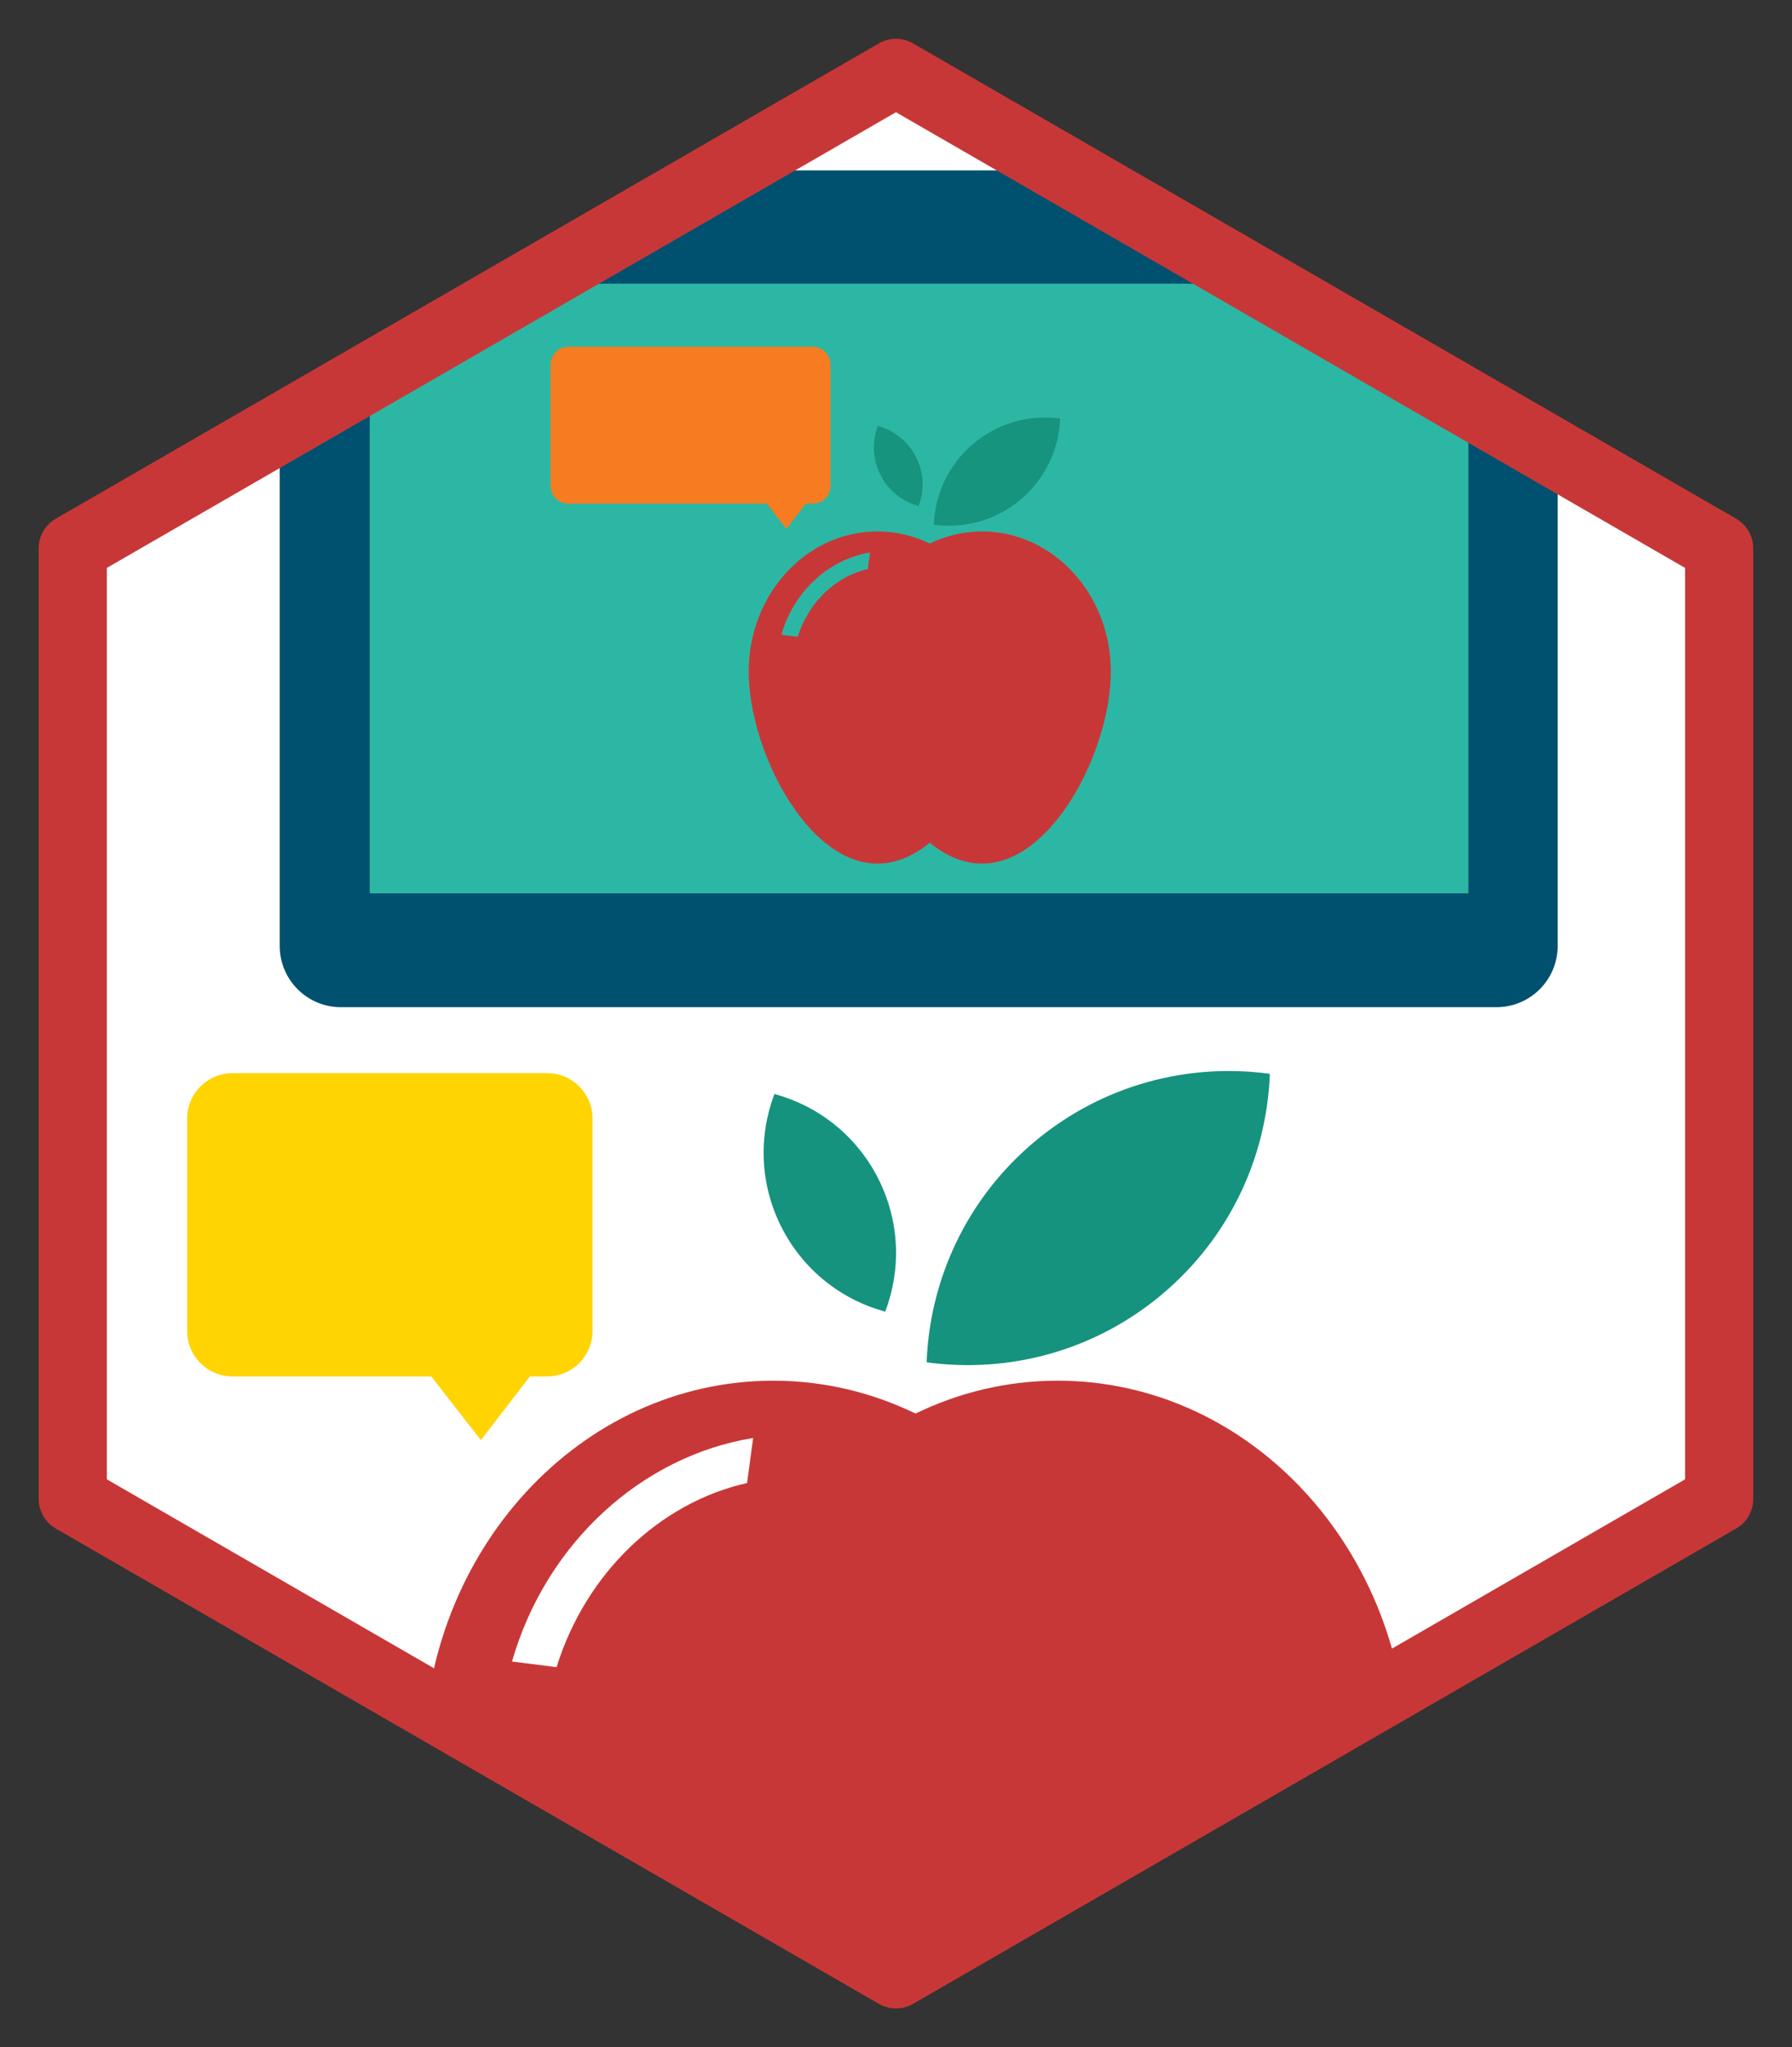 <?xml version="1.0" encoding="UTF-8" standalone="no"?>
<!-- Created with Inkscape (http://www.inkscape.org/) -->

<svg
   xmlns:dc="http://purl.org/dc/elements/1.1/"
   xmlns:cc="http://creativecommons.org/ns#"
   xmlns:rdf="http://www.w3.org/1999/02/22-rdf-syntax-ns#"
   xmlns:svg="http://www.w3.org/2000/svg"
   xmlns="http://www.w3.org/2000/svg"
   xmlns:sodipodi="http://sodipodi.sourceforge.net/DTD/sodipodi-0.dtd"
   xmlns:inkscape="http://www.inkscape.org/namespaces/inkscape"
   width="46.23mm"
   height="52.8mm"
   viewBox="0 0 46.23 52.8"
   version="1.1"
   id="svg4358"
   sodipodi:docname="hex.svg"
   inkscape:export-filename="/home/elio/Dropbox/Elio&amp;Pao reload/metadocencia/hex.png"
   inkscape:export-xdpi="168.37122"
   inkscape:export-ydpi="168.37122"
   inkscape:version="0.92.3 (2405546, 2018-03-11)">
  <rect x="0" y="0" width="46.23" height="52.8" fill="#333333" stroke="none"/>
  <defs
     id="defs4352">
    <mask
       maskUnits="userSpaceOnUse"
       id="mask8668">
      <path
         inkscape:transform-center-x="2.3492352e-06"
         inkscape:transform-center-y="-3.3638081e-06"
         d="m 430.479,345.369 -98.628,-56.943 -10e-6,-113.886 98.628,-56.943 98.628,56.943 0,113.886 z"
         inkscape:randomized="0"
         inkscape:rounded="0"
         inkscape:flatsided="true"
         sodipodi:arg2="2.0943951"
         sodipodi:arg1="1.5707963"
         sodipodi:r2="98.628288"
         sodipodi:r1="113.88613"
         sodipodi:cy="231.48293"
         sodipodi:cx="430.47931"
         sodipodi:sides="6"
         id="path8670"
         style="fill:#ffffff;fill-opacity:1;stroke:#ffffff;stroke-width:8.166;stroke-linejoin:round;stroke-miterlimit:4;stroke-dasharray:none;stroke-opacity:1"
         sodipodi:type="star" />
    </mask>
    <clipPath
       clipPathUnits="userSpaceOnUse"
       id="clipPath8775">
      <path
         sodipodi:type="star"
         style="fill:#ffffff;fill-opacity:1;stroke:none;stroke-width:8.512;stroke-linejoin:round;stroke-miterlimit:4;stroke-dasharray:none;stroke-opacity:1"
         id="path8777"
         sodipodi:sides="6"
         sodipodi:cx="430.47934"
         sodipodi:cy="231.48294"
         sodipodi:r1="118.70739"
         sodipodi:r2="102.80363"
         sodipodi:arg1="1.5707963"
         sodipodi:arg2="2.0943951"
         inkscape:flatsided="true"
         inkscape:rounded="0"
         inkscape:randomized="0"
         d="m 430.479,350.19 -102.804,-59.354 -10e-6,-118.707 102.804,-59.354 102.804,59.354 10e-6,118.707 z"
         inkscape:transform-center-y="-3.5062119e-06"
         inkscape:transform-center-x="2.4486878e-06" />
    </clipPath>
  </defs>
  <sodipodi:namedview
     id="base"
     pagecolor="#ffffff"
     bordercolor="#666666"
     borderopacity="1.0"
     inkscape:pageopacity="0.0"
     inkscape:pageshadow="2"
     inkscape:zoom="0.81184498"
     inkscape:cx="-21.369222"
     inkscape:cy="88.921398"
     inkscape:document-units="mm"
     inkscape:current-layer="layer1"
     showgrid="false"
     showguides="true"
     fit-margin-top="1"
     fit-margin-left="1"
     fit-margin-right="1"
     fit-margin-bottom="1"
     inkscape:window-width="1366"
     inkscape:window-height="705"
     inkscape:window-x="0"
     inkscape:window-y="30"
     inkscape:window-maximized="1">
    <sodipodi:guide
       position="-25.78,31.324"
       orientation="1,0"
       id="guide8658"
       inkscape:locked="false" />
    <sodipodi:guide
       position="-25.78,31.324"
       orientation="1,0"
       id="guide8660"
       inkscape:locked="false" />
  </sodipodi:namedview>
  <g
     inkscape:label="Layer 1"
     inkscape:groupmode="layer"
     id="layer1"
     transform="translate(-42.685,-237.906)">
    <g
       transform="matrix(2.236,0,0,2.236,-1113.951,-450.546)"
       id="g4915-2">
      <g
         mask="url(#mask8668)"
         transform="matrix(0.08,0,0,0.08,446.108,289.175)"
         id="g4913-7"
         inkscape:export-xdpi="33.714363"
         inkscape:export-ydpi="33.714363"
         clip-path="none">
        <g
           id="g12737-9-5"
           transform="matrix(1.015,0,0,1.015,105.377,0.058)"
           inkscape:export-xdpi="33"
           inkscape:export-ydpi="33"
           mask="none"
           clip-path="none">
          <g
             id="g5670-1"
             transform="matrix(0.935,0,0,0.935,21.006,-33.056)">
            <g
               id="g144-3-0-1"
               transform="matrix(0.353,0,0,-0.353,399.06,164.365)">
              <path
                 d="m 0,0 h -437.926 c -12.809,0 -23.188,-10.38 -23.188,-23.187 v -270.664 c 0,-12.804 10.379,-23.185 23.188,-23.185 H 0 c 12.803,0 23.186,10.381 23.186,23.185 V -23.187 C 23.186,-10.38 12.803,0 0,0"
                 style="fill:#00506f;fill-opacity:1;fill-rule:nonzero;stroke:none"
                 id="path146-2-40-7"
                 inkscape:connector-curvature="0" />
            </g>
            <path
               d="M 395.306,261.054 H 248.324 v -81.536 h 146.982 z"
               style="fill:#2cb7a4;fill-opacity:1;fill-rule:nonzero;stroke:none;stroke-width:0.353"
               id="path148-6-9-1"
               inkscape:connector-curvature="0" />
            <g
               id="g7625-9-1">
              <path
                 style="fill:#16947e;fill-opacity:1;stroke-width:0.857"
                 inkscape:connector-curvature="0"
                 d="m 335.387,208.397 c 3.35,-2.815 5.149,-6.791 5.302,-10.844 -4.02,-0.549 -8.247,0.536 -11.597,3.351 -3.349,2.814 -5.147,6.79 -5.299,10.844 4.017,0.55 8.246,-0.535 11.595,-3.35 z"
                 id="path4355-7-3-1" />
              <path
                 style="fill:#16947e;fill-opacity:1;stroke-width:0.857"
                 inkscape:connector-curvature="0"
                 d="m 321.757,209.255 c 0.787,-2.064 0.732,-4.44 -0.35,-6.565 -1.08,-2.124 -2.968,-3.567 -5.1,-4.146 -0.786,2.064 -0.731,4.44 0.35,6.565 1.081,2.124 2.969,3.567 5.1,4.146 z"
                 id="path4357-4-5-7" />
              <path
                 style="fill:#c83737;fill-opacity:1;stroke-width:0.857"
                 inkscape:connector-curvature="0"
                 d="m 330.245,212.653 c -2.493,0 -4.859,0.581 -6.998,1.618 -2.14,-1.037 -4.506,-1.618 -6.998,-1.618 -9.514,0 -17.226,8.389 -17.226,18.738 0,10.348 7.713,25.686 17.226,25.686 2.491,0 4.859,-1.054 6.998,-2.793 2.138,1.74 4.505,2.793 6.998,2.793 9.513,0 17.226,-15.338 17.226,-25.686 0,-10.349 -7.713,-18.738 -17.226,-18.738 z m -15.286,5.034 c -4.295,0.965 -7.938,4.423 -9.375,9.062 l -2.196,-0.278 c 1.67,-5.82 6.373,-10.107 11.871,-11.002 z"
                 id="path4359-1-7-0" />
            </g>
            <g
               id="g7028-0-4"
               transform="matrix(0.804,0,0,0.804,54.051,23.651)">
              <g
                 style="fill:#f77b20;fill-opacity:1"
                 id="g910-8-0"
                 transform="matrix(0.353,0,0,-0.353,274.707,204.356)">
                <path
                   d="m 0,0 h 115.091 c 4.658,0 8.434,-3.776 8.434,-8.437 V -65.49 c 0,-4.66 -3.776,-8.437 -8.434,-8.437 h -3.226 l -9.149,-11.87 -9.249,11.87 H 0 c -4.66,0 -8.437,3.777 -8.437,8.437 V -8.437 C -8.437,-3.776 -4.66,0 0,0"
                   style="fill:#f77b20;fill-opacity:1;fill-rule:nonzero;stroke:none"
                   id="path912-1-8"
                   inkscape:connector-curvature="0" />
              </g>
            </g>
          </g>
          <g
             id="g7065-9-6-7-1"
             transform="matrix(2.393,0,0,2.393,-374.713,132.204)">
            <g
               transform="matrix(0.353,0,0,-0.353,255.216,42.336)"
               id="g1008-93-2-2-5">
              <path
                 inkscape:connector-curvature="0"
                 id="path1010-2-5-6-5"
                 style="fill:#ffd400;fill-opacity:1;fill-rule:nonzero;stroke:none"
                 d="m 0,0 h 46.615 c 3.702,0 6.702,-3.001 6.702,-6.703 v -31.485 c 0,-3.702 -3,-6.703 -6.702,-6.703 h -2.562 l -7.269,-9.43 -7.349,9.43 H 0 c -3.702,0 -6.702,3.001 -6.702,6.703 V -6.703 C -6.702,-3.001 -3.702,0 0,0" />
            </g>
          </g>
          <g
             id="g7633-1-0-7-4"
             transform="matrix(9.012,0,0,9.012,-1929.357,-2082.946)">
            <path
               id="path4355-7-1-3-6-5-9"
               d="m 253.181,260.109 c 0.945,-0.794 1.452,-1.915 1.495,-3.058 -1.134,-0.155 -2.325,0.151 -3.27,0.945 -0.944,0.793 -1.451,1.915 -1.494,3.058 1.133,0.155 2.325,-0.151 3.27,-0.945 z"
               inkscape:connector-curvature="0"
               style="fill:#15937e;fill-opacity:1;stroke-width:0.242" />
            <path
               id="path4357-4-9-0-0-9-8"
               d="m 249.337,260.351 c 0.222,-0.582 0.206,-1.252 -0.099,-1.851 -0.305,-0.599 -0.837,-1.006 -1.438,-1.169 -0.222,0.582 -0.206,1.252 0.099,1.851 0.305,0.599 0.837,1.006 1.438,1.169 z"
               inkscape:connector-curvature="0"
               style="fill:#15937e;fill-opacity:1;stroke-width:0.242" />
            <path
               id="path4359-1-6-9-4-7-3"
               d="m 251.731,261.309 c -0.703,0 -1.37,0.164 -1.973,0.456 -0.603,-0.292 -1.271,-0.456 -1.973,-0.456 -2.683,0 -4.857,2.366 -4.857,5.284 0,2.918 2.175,7.243 4.857,7.243 0.703,0 1.37,-0.297 1.973,-0.788 0.603,0.491 1.27,0.788 1.973,0.788 2.683,0 4.857,-4.325 4.857,-7.243 0,-2.918 -2.175,-5.284 -4.857,-5.284 z m -4.311,1.42 c -1.211,0.272 -2.238,1.247 -2.644,2.555 l -0.619,-0.078 c 0.471,-1.641 1.797,-2.85 3.347,-3.102 z"
               inkscape:connector-curvature="0"
               style="fill:#c83737;fill-opacity:1;stroke-width:0.242" />
          </g>
        </g>
      </g>
      <path
         sodipodi:type="star"
         style="fill:none;fill-opacity:1;stroke:#c83737;stroke-width:0.692;stroke-linejoin:round;stroke-miterlimit:4;stroke-dasharray:none;stroke-opacity:1"
         id="path4799-1"
         sodipodi:sides="6"
         sodipodi:cx="480.44229"
         sodipodi:cy="307.63763"
         sodipodi:r1="9.6538792"
         sodipodi:r2="8.3605042"
         sodipodi:arg1="1.5707963"
         sodipodi:arg2="2.0943951"
         inkscape:flatsided="true"
         inkscape:rounded="0"
         inkscape:randomized="0"
         d="m 480.442,317.292 -8.361,-4.827 0,-9.654 8.361,-4.827 8.361,4.827 0,9.654 z"
         inkscape:transform-center-y="-3.5750538e-06"
         inkscape:transform-center-x="2.4967663e-06"
         inkscape:export-xdpi="33.714363"
         inkscape:export-ydpi="33.714363" />
    </g>
    <g
       transform="matrix(2.54,0,0,2.54,-1154.524,-517.094)"
       id="g4915-2-7"
       inkscape:export-xdpi="175"
       inkscape:export-ydpi="175">
      <path
         inkscape:export-ydpi="33.714363"
         inkscape:export-xdpi="33.714363"
         inkscape:transform-center-x="2.4967663e-06"
         inkscape:transform-center-y="-3.5750538e-06"
         d="m 480.442,317.292 -8.361,-4.827 0,-9.654 8.361,-4.827 8.361,4.827 0,9.654 z"
         inkscape:randomized="0"
         inkscape:rounded="0"
         inkscape:flatsided="true"
         sodipodi:arg2="2.0943951"
         sodipodi:arg1="1.5707963"
         sodipodi:r2="8.3605042"
         sodipodi:r1="9.6538792"
         sodipodi:cy="307.63763"
         sodipodi:cx="480.44229"
         sodipodi:sides="6"
         id="path8798"
         style="fill:#ffffff;fill-opacity:1;stroke:none;stroke-width:0.692;stroke-linejoin:round;stroke-miterlimit:4;stroke-dasharray:none;stroke-opacity:1"
         sodipodi:type="star" />
      <g
         mask="none"
         transform="matrix(0.08,0,0,0.08,446.108,289.175)"
         id="g4913-7-5"
         inkscape:export-xdpi="33.714363"
         inkscape:export-ydpi="33.714363"
         clip-path="url(#clipPath8775)">
        <g
           id="g12737-9-5-3"
           transform="matrix(1.015,0,0,1.015,105.377,0.058)"
           inkscape:export-xdpi="33"
           inkscape:export-ydpi="33"
           mask="none"
           clip-path="none">
          <g
             id="g5670-1-5"
             transform="matrix(0.935,0,0,0.935,21.006,-33.056)">
            <g
               id="g144-3-0-1-6"
               transform="matrix(0.353,0,0,-0.353,399.06,164.365)">
              <path
                 d="m 0,0 h -437.926 c -12.809,0 -23.188,-10.38 -23.188,-23.187 v -270.664 c 0,-12.804 10.379,-23.185 23.188,-23.185 H 0 c 12.803,0 23.186,10.381 23.186,23.185 V -23.187 C 23.186,-10.38 12.803,0 0,0"
                 style="fill:#00506f;fill-opacity:1;fill-rule:nonzero;stroke:none"
                 id="path146-2-40-7-2"
                 inkscape:connector-curvature="0" />
            </g>
            <path
               d="M 395.306,261.054 H 248.324 v -81.536 h 146.982 z"
               style="fill:#2cb7a4;fill-opacity:1;fill-rule:nonzero;stroke:none;stroke-width:0.353"
               id="path148-6-9-1-9"
               inkscape:connector-curvature="0" />
            <g
               id="g7625-9-1-1">
              <path
                 style="fill:#16947e;fill-opacity:1;stroke-width:0.857"
                 inkscape:connector-curvature="0"
                 d="m 335.387,208.397 c 3.35,-2.815 5.149,-6.791 5.302,-10.844 -4.02,-0.549 -8.247,0.536 -11.597,3.351 -3.349,2.814 -5.147,6.79 -5.299,10.844 4.017,0.55 8.246,-0.535 11.595,-3.35 z"
                 id="path4355-7-3-1-2" />
              <path
                 style="fill:#16947e;fill-opacity:1;stroke-width:0.857"
                 inkscape:connector-curvature="0"
                 d="m 321.757,209.255 c 0.787,-2.064 0.732,-4.44 -0.35,-6.565 -1.08,-2.124 -2.968,-3.567 -5.1,-4.146 -0.786,2.064 -0.731,4.44 0.35,6.565 1.081,2.124 2.969,3.567 5.1,4.146 z"
                 id="path4357-4-5-7-7" />
              <path
                 style="fill:#c83737;fill-opacity:1;stroke-width:0.857"
                 inkscape:connector-curvature="0"
                 d="m 330.245,212.653 c -2.493,0 -4.859,0.581 -6.998,1.618 -2.14,-1.037 -4.506,-1.618 -6.998,-1.618 -9.514,0 -17.226,8.389 -17.226,18.738 0,10.348 7.713,25.686 17.226,25.686 2.491,0 4.859,-1.054 6.998,-2.793 2.138,1.74 4.505,2.793 6.998,2.793 9.513,0 17.226,-15.338 17.226,-25.686 0,-10.349 -7.713,-18.738 -17.226,-18.738 z m -15.286,5.034 c -4.295,0.965 -7.938,4.423 -9.375,9.062 l -2.196,-0.278 c 1.67,-5.82 6.373,-10.107 11.871,-11.002 z"
                 id="path4359-1-7-0-0" />
            </g>
            <g
               id="g7028-0-4-9"
               transform="matrix(0.804,0,0,0.804,54.051,23.651)">
              <g
                 style="fill:#f77b20;fill-opacity:1"
                 id="g910-8-0-3"
                 transform="matrix(0.353,0,0,-0.353,274.707,204.356)">
                <path
                   d="m 0,0 h 115.091 c 4.658,0 8.434,-3.776 8.434,-8.437 V -65.49 c 0,-4.66 -3.776,-8.437 -8.434,-8.437 h -3.226 l -9.149,-11.87 -9.249,11.87 H 0 c -4.66,0 -8.437,3.777 -8.437,8.437 V -8.437 C -8.437,-3.776 -4.66,0 0,0"
                   style="fill:#f77b20;fill-opacity:1;fill-rule:nonzero;stroke:none"
                   id="path912-1-8-6"
                   inkscape:connector-curvature="0" />
              </g>
            </g>
          </g>
          <g
             id="g7065-9-6-7-1-0"
             transform="matrix(2.393,0,0,2.393,-374.713,132.204)">
            <g
               transform="matrix(0.353,0,0,-0.353,255.216,42.336)"
               id="g1008-93-2-2-5-6">
              <path
                 inkscape:connector-curvature="0"
                 id="path1010-2-5-6-5-2"
                 style="fill:#ffd400;fill-opacity:1;fill-rule:nonzero;stroke:none"
                 d="m 0,0 h 46.615 c 3.702,0 6.702,-3.001 6.702,-6.703 v -31.485 c 0,-3.702 -3,-6.703 -6.702,-6.703 h -2.562 l -7.269,-9.43 -7.349,9.43 H 0 c -3.702,0 -6.702,3.001 -6.702,6.703 V -6.703 C -6.702,-3.001 -3.702,0 0,0" />
            </g>
          </g>
          <g
             id="g7633-1-0-7-4-6"
             transform="matrix(9.012,0,0,9.012,-1929.357,-2082.946)">
            <path
               id="path4355-7-1-3-6-5-9-1"
               d="m 253.181,260.109 c 0.945,-0.794 1.452,-1.915 1.495,-3.058 -1.134,-0.155 -2.325,0.151 -3.27,0.945 -0.944,0.793 -1.451,1.915 -1.494,3.058 1.133,0.155 2.325,-0.151 3.27,-0.945 z"
               inkscape:connector-curvature="0"
               style="fill:#15937e;fill-opacity:1;stroke-width:0.242" />
            <path
               id="path4357-4-9-0-0-9-8-8"
               d="m 249.337,260.351 c 0.222,-0.582 0.206,-1.252 -0.099,-1.851 -0.305,-0.599 -0.837,-1.006 -1.438,-1.169 -0.222,0.582 -0.206,1.252 0.099,1.851 0.305,0.599 0.837,1.006 1.438,1.169 z"
               inkscape:connector-curvature="0"
               style="fill:#15937e;fill-opacity:1;stroke-width:0.242" />
            <path
               id="path4359-1-6-9-4-7-3-7"
               d="m 251.731,261.309 c -0.703,0 -1.37,0.164 -1.973,0.456 -0.603,-0.292 -1.271,-0.456 -1.973,-0.456 -2.683,0 -4.857,2.366 -4.857,5.284 0,2.918 2.175,7.243 4.857,7.243 0.703,0 1.37,-0.297 1.973,-0.788 0.603,0.491 1.27,0.788 1.973,0.788 2.683,0 4.857,-4.325 4.857,-7.243 0,-2.918 -2.175,-5.284 -4.857,-5.284 z m -4.311,1.42 c -1.211,0.272 -2.238,1.247 -2.644,2.555 l -0.619,-0.078 c 0.471,-1.641 1.797,-2.85 3.347,-3.102 z"
               inkscape:connector-curvature="0"
               style="fill:#c83737;fill-opacity:1;stroke-width:0.242" />
          </g>
        </g>
      </g>
      <path
         sodipodi:type="star"
         style="fill:none;fill-opacity:1;stroke:#c83737;stroke-width:0.692;stroke-linejoin:round;stroke-miterlimit:4;stroke-dasharray:none;stroke-opacity:1"
         id="path4799-1-9"
         sodipodi:sides="6"
         sodipodi:cx="480.44229"
         sodipodi:cy="307.63763"
         sodipodi:r1="9.6538792"
         sodipodi:r2="8.3605042"
         sodipodi:arg1="1.5707963"
         sodipodi:arg2="2.0943951"
         inkscape:flatsided="true"
         inkscape:rounded="0"
         inkscape:randomized="0"
         d="m 480.442,317.292 -8.361,-4.827 0,-9.654 8.361,-4.827 8.361,4.827 0,9.654 z"
         inkscape:transform-center-y="-3.5750538e-06"
         inkscape:transform-center-x="2.4967663e-06"
         inkscape:export-xdpi="33.714363"
         inkscape:export-ydpi="33.714363" />
    </g>
  </g>
</svg>
